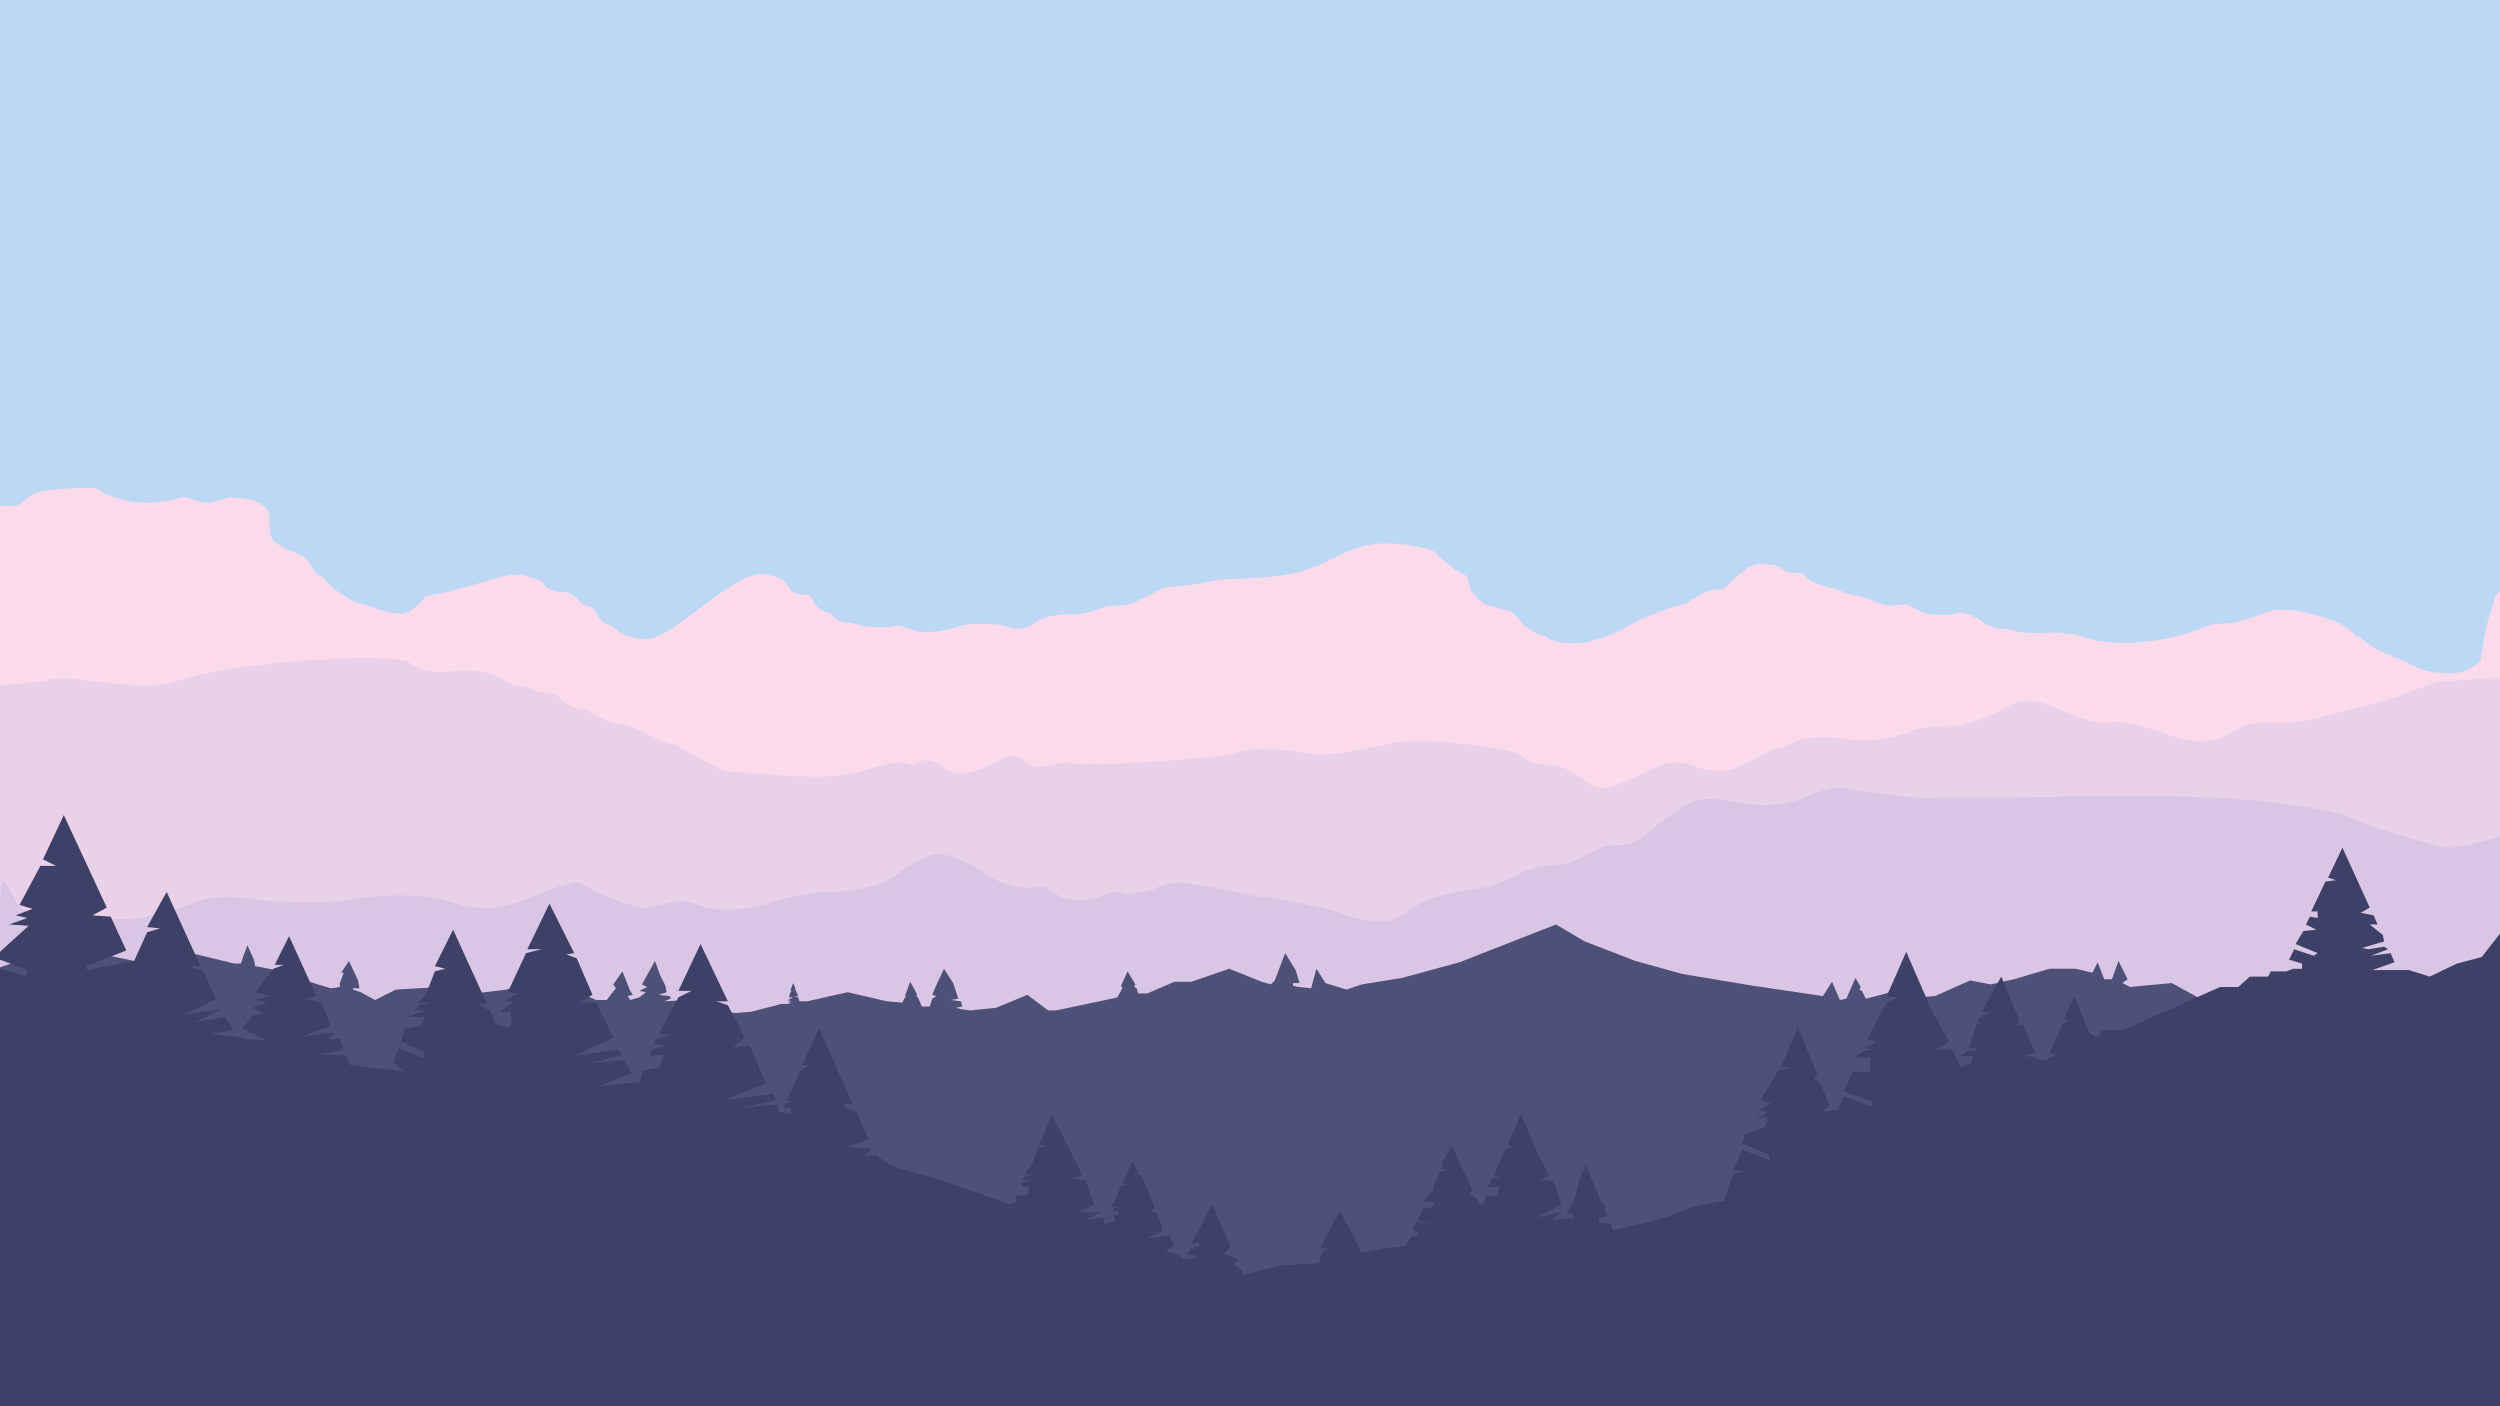 <?xml version="1.0" encoding="utf-8"?>
<!-- Generator: Adobe Illustrator 24.0.1, SVG Export Plug-In . SVG Version: 6.00 Build 0)  -->
<svg version="1.1" id="Слой_1" xmlns="http://www.w3.org/2000/svg" xmlns:xlink="http://www.w3.org/1999/xlink" x="0px" y="0px"
	 viewBox="0 0 1920 1080" style="enable-background:new 0 0 1920 1080;" xml:space="preserve">
<style type="text/css">
	.st0{fill:#BDD8F5;}
	.st1{fill:#FBDAEB;}
	.st2{fill:#E9D1E9;}
	.st3{fill:#D9C6E4;}
	.st4{fill:#4E5077;}
	.st5{fill:#3E4067;}
</style>
<rect class="st0" width="1920" height="1080"/>
<path class="st1" d="M0,388c0,0,9,1,13,0s9-9,21-11s38-3,40-2s15,11,38,11s24-5,30-4s7,3,15,4s18-5,23-4s12,0,22,6s0,22,10,29
	s19,8,23,12s6,11,10,13s2,0,7,6s22,16,26,16s9,4,25,7s19-13,28-14s23-5,47-12s26-2,34,0s4,5,11,8s9,0,15,3s6,6,10,8s7,2,9,5
	s4,9,9,10s11,11,30,12s69-54,91-50s16,9,21,13s12,1,15,5s2,6,7,9s7,2,9,4s2,5,11,6s10,3,14,3s15,2,22,0s12,3,19,4s17,0,25-2
	s10-4,25-4s21,3,21,3s3,2,11,0s9-6,17-8s17-3,19-2s20-3,23-5s13-2,17-2s15-5,26-11s8-1,33-6s15-2,53-5s46-16,70-23s56,2,57,4
	s15,14,20,16s4,3,5,4s2,10,3,10s5,9,13,11s13,4,16,4s11,11,11,11s11,8,14,8s7,4,9,4s14,6,37-2s19-11,44-20s13-2,28-11s18-5,22-7
	s17-20,29-19s9,1,14,3s5,5,11,4s8,2,8,2s5,6,18,9s10,4,19,6s11,2,15,4s10,5,17,4s7-1,11,0s10,7,19,7s10,1,18-1s22,8,22,8s6,4,14,4
	s6,4,32,3s30,5,40,6s21,4,50-1s31-12,45-12s32-8,33-8s7-7,38,1s29,16,34,17s4,6,24,14s20,12,41,14s29-10,29-10s5-32,8-38s2-12,7-15
	s0,626,0,626H0L0,388z"/>
<path class="st2" d="M0,526c38-2,37-5,48-5s59,8,75,5s31-12,103-18s87,0,87,0s9,8,23,8s19-2,34,0s20,10,27,11s12,1,14,3s13,2,15,3
	s3,3,10,8s12,3,14,4s10,6,15,8s11,3,11,3s6,0,24,9s13,5,18,7s27,15,30,16s5,4,18,5s20,2,44,3s30,0,30,0s6,1,30-6s24-4,30-3s5-4,12-3
	s11,4,13,6s9,4,11,4s14,0,29-9s20-2,20-2s5,5,10,6s16-3,23-3s27,2,67-1s63-5,63-6s13-4,20-4s24,1,38,4s62-8,62-8s12-4,53,0
	s47,9,47,9s5,5,12,6s12,2,15,2s15,5,27,15s49-17,61-17s13,0,20,3s20,4,23,3s11-3,27-12s12-2,23-9s38-4,38-4s17,4,39-1s12-5,23-7
	s28,0,31-2s21-5,36-15s39,3,39,3s28,13,39,10s44,9,44,9s15,6,29,5s28-11,28-11s6-4,27-3s43-7,43-7s34-7,57-16s28-9,44-10s27-1,27-1
	v559H0V526z"/>
<path class="st3" d="M1922,642c0,0-34,10-43,9s-69-19-74-23s-53-14-121-16s-106,0-106,0l-100,1c0,0-36-3-58-7s-31,10-58,12
	s-41-8-59-3s-42,31-51,33s-14,0-20,2s-22,13-33,14s-12,0-22,3s-27,13-33,14s-21,2-41,8s-25,16-36,18s-29-2-35-5s-57-14-61-13
	s-54-12-68-11s-15,6-25,7s-11,2-12,2s-7-2-9-2s-3,0-6,1s-9,4-10,4s-16,2-23,0s-14-9-17-9s-23,5-46-11s-37-14-37-14s-11,2-30,16
	s-53,13-57,13s-37,6-38,8s-32,6-33,6s-16-1-21-3s-13-5-18-4s-16,4-25,5s-39-12-39-12s-11-9-17-7s-5,0-34,12s-52,5-52,5s-22-9-58-7
	s-20,4-51,5s-52-3-52-3s-30-3-40,2s-36,11-45,13s-74,1-87-5S9,679,2,677s0,403,0,403h1920V642z"/>
<path class="st4" d="M1920,729l-59,31l-49,21l-33-6l-27,11l-46-10l-38-21l-32,3l-6-3l4-3l-7-14l-5,14h-6l-5-13l-4,8l-13-3h-20l-27,8
	l-18,4l-16-3l-27,12l-14,1l-16-5l-23,6l-3-6l-2-1l1-2l-4-7l-7,16l-5,1l-6-14l-7,11l-54-8l-54-9l-36-10l-39-15l-22-13l-74,29l-44,12
	l-31,5l-12,4l-16-5l-7-11l-4,15l-10-1l-4-1v-2h5l-3-10l-8-13l-8,21l-3,3l-7-2l-25-10l-29,10h-13l-21,9h-7l-1-4l-2-1l1-2l-6-10l-5,11
	l1,2l-4,7l-9,2l-38,8h-6l-16-12l-24,10l-20,2l-7-1l-4-1l5-1l-1-4l-8-1l6-1l-4-12l-7-11l-7,15l-2,5l3,1l-3,2l-2,6h-6l-3-7l-1-1v-2
	l-5-9l-4,11h1l-1,1l-2,4l-12-1l-30-7l-31,7h-6l-1-3l-3-1h3l-2-5h-1l1-1l-2-4l-2,6h1l-1,1l-1,4h3l-4,2l3,1h-3l3,1h-3l2,1h-7l-23,6
	l-13,1l-30-4l-6-6l-18,1l5-2c0,0,0-2-1-2s-8-1-8-1l6-2l-1-5l-4-8l-4-11l-10,18l4,2l-6,3l5,1l-5,4l-7,2l-2-3l4-1l-2-3l-2-5l-4-10
	l-7,10l2,3l-4,5l-3,4h-8l-31-13l-21-1l-17,6l-25,3l-26-5l-34,2l-16,8l-11-6l-6-2v-1h5l-1-6l-7-15l-6,9h2l-3,8v3l-7,1l-10-3
	c0,0-19-6-22-8s-26-6-26-6l-1-5l-5-11l-3,8l-2,6h-5l-29-7l-33-1l-10,7l-29-6l-29-3l-22,3L0,743l0,337h1920V729z"/>
<path class="st5" d="M0,744l20,6l1-5l-21-8v-6l22-20l-15-1l14-5l-9-2l13-5l-10-3l16-30h12l-10-5l16-34l33,71l-11,6l14,1l12,26
	l-31,12l1,3l36-7l10-22l10-3l-10-1l15-27l26,57h-8l10,4l10,21l-24,12l28-4l-20,10l23-4l6,10l-17,3l19,2l9,2l15,1l-19-9l8-10l9-2
	l-9-4l11-4l-9-2l11-3l-11-3l14-18l8-3h-7l11-22l21,46l-10,2l14,3l7,18l-22,8l25-3l-5,5h9l3,8l-18,4h19l4,8l42,5l-9-7l4-11l20,8v-5
	l-18-8l3-10l12-2l3-7h-12l4-2l10-3h-10l4-4l8-2h-9l6-6l7-18l8-2l-8-2l14-28l26,57h-7l10,6l4,10l9,2l3-3l-1-9h-8l11-8h-8l11-6l-8-1
	l14-30l12-3h-11l17-35l19,38l-6,1l8,3l12,28l-10,6h13l13,27l-30,14l34-5l3,4l-26,7l27-3l6,10l-25,10l31-3l3-9l12-2l4-10l-11,1l2-5
	l12-3l-11-1l2-4l10-3l-8-1l15-28l10-5h-10l17-36l21,44h-9l9,3l13,25l-9,7l13-1l12,29l-32,13l38-5l2,5l-27,6l28-3l1,6l10,2l-1-5h-6
	l2-3l7-3l-6,1l11-24l7-4h-6l13-28l26,58h-7l2,3l8,3l9,21l-16,6l20,1l-8,6l9-1l14,9l35,10l55,19l4-2l1-5h9v-6l-6-1l1-3l6-1l-6-1l3-3
	l5-1l-5-1l2-4l3-4l4-11l7-2l-6-1l10-23l23,46l-6,3l9,2l6,18l-11,6h16l-11,6l14-2v5l8-2v-5h3v-3h-6l5-3h-4l7-16l5-1l-4-1l8-18l4,10
	h-3l6,2l10,25l-4,2l6,2l4,13l-12,6l17-2l4,8l-7,4l9,2l6,4l8-1v-2h-7l4-5l6-2v-3l-6,1l16-30l14,32l-5,6l12,5l-5,3l7,5l1,3l28-7l30-2
	l2-8l5-3l-6-1l15-28l12,22l-1,2h2l3,8l17-3l17-2l5-7l6-2l-5-4l3-6l12,3l-11-4l4-9l7-1l2-4h-9l6-8l3-1l-2-1l6-13l4-1v-1h-3l1-6l7-12
	l16,34l-3,3l6,3l2,5h3l2-6l10-1v-7l-9,1l4-7l6-1l-5-1l9-20l6-2l-4-2l10-23l14,32l8,15l-7,3l10,1l6,18l-19,10l19-4l-7,6l7-1h9v-4h-5
	l6-10l3-12l1-1l-1-1l6-13l11,26l-1,1l4,3l2,9l-6,2v3l9,1l2,5l37-9l24-9l24-5l7-20l10-3h-10l7-16l21,8v-4l-21-9l2-7l15-5l3-6l-3-2
	l-6,1l9-5l-8-1l10-6l-8-2l14-23l8-2l-6-1l13-30l15,37l-3,2l5,4l7,17l-6,5l13-2l4-10l22,8v-4l-22-8l7-15c0,0,13,1,13,0s1-11,0-11
	s-12,0-12,0l8-5l6-1l-6-1l9-5l-7-2l15-28l8-4l-8-1l15-34l20,46l13,23l-10,6h12l7,14l8-4l1-5h-10l6-4h7v-2h-6l6-18l4-2h-4l4-5l7-2
	l-7-1l15-27l14,34l-2,4c0,0,5-2,5-1s9,21,9,21l-8,3l9,1l1,2h6l8-4l-5-1l10-23l6-2l-5-1l8-18l12,29l4,2h3l2-5h17l74-33h14l9-8h14l2-4
	h12l5-2h7v-4l-10-3l4-8l15,5l3-2l-17-7l6-10l10-1l-8-4l3-6l6,1v-5h-5l11-23l8-1l-6-2l11-23l21,46l-7,4l10,2l3,7h-6l10,8l1,5l-17,5
	l5,1l12-2l3,2l-13,5l15-2l3,7l-17,6h28l16,5l21-10l19-5l14-18v363H0V744z"/>
</svg>
